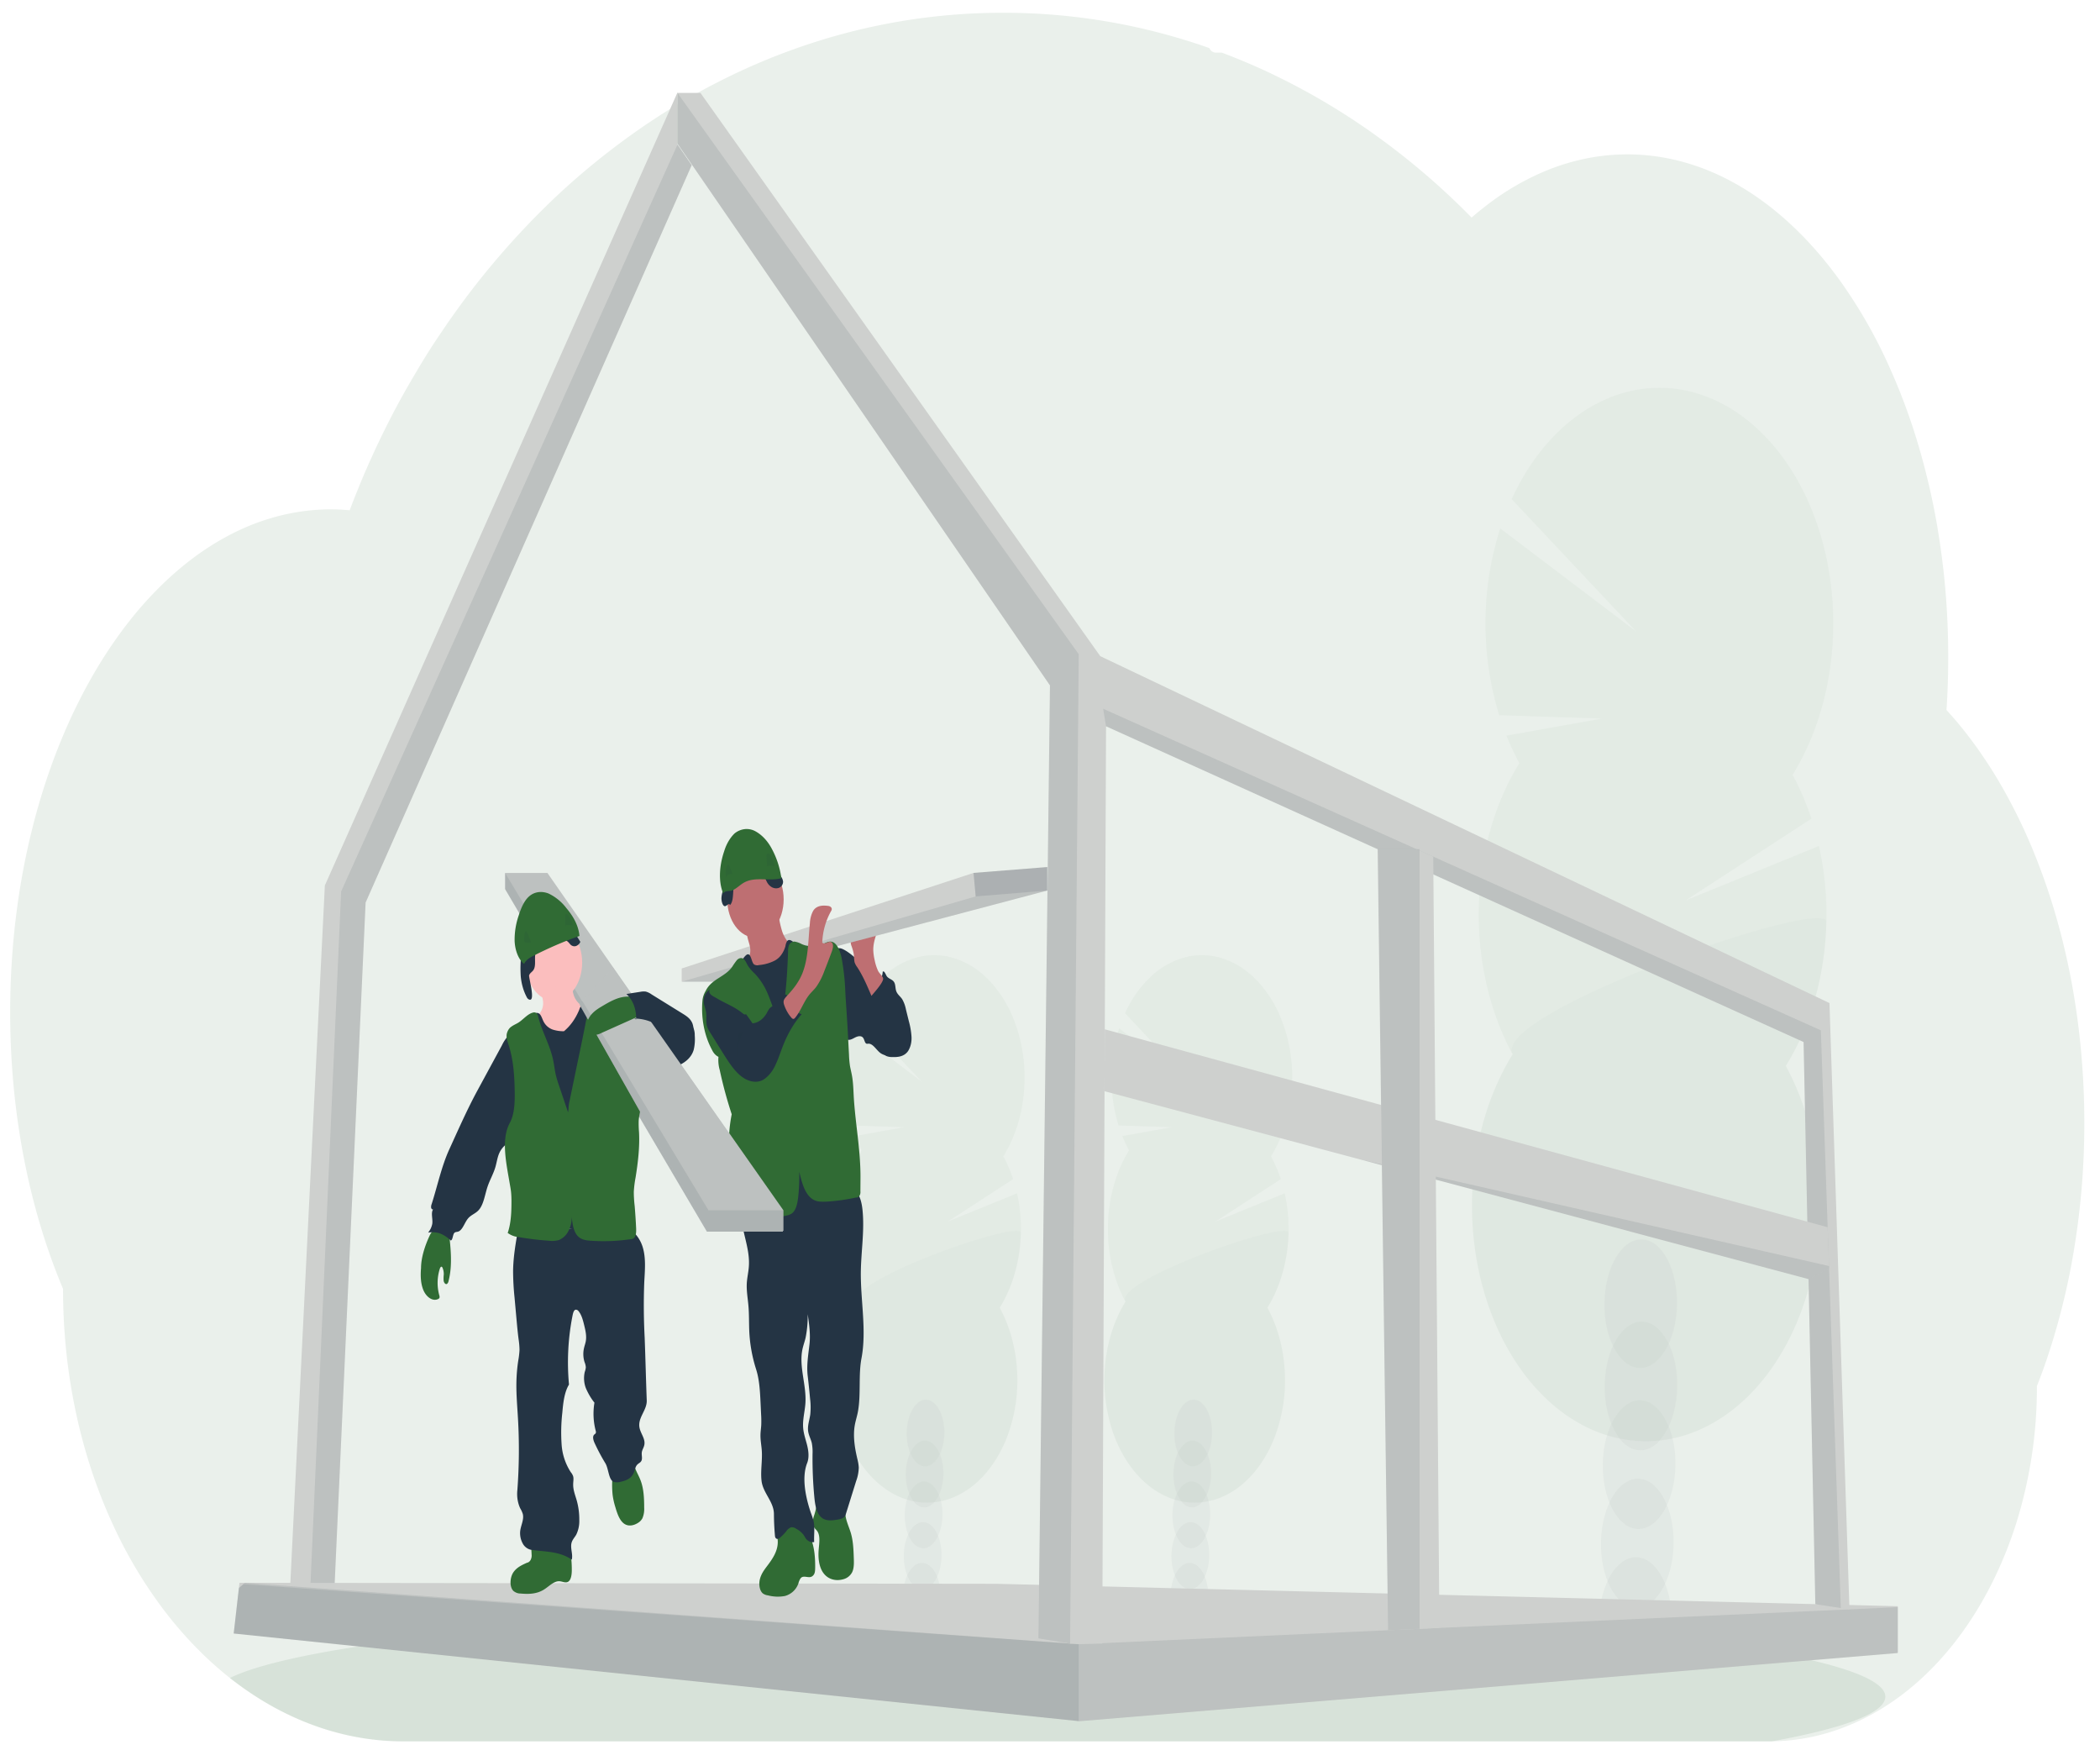 <svg fill="none" width="96" height="80" xmlns="http://www.w3.org/2000/svg" viewBox="0 0 97 81">
  <g clip-path="url(#clip0)">
    <path opacity=".1" d="M96.374 51.97a35.687 35.687 0 01-.576 6.432 32.159 32.159 0 01-1.178 4.547c-.139.407-.285.805-.44 1.195a21.064 21.064 0 01-.992 6.459c-1.187 3.654-3.303 6.61-5.964 8.326-1.664 1.075-3.482 1.641-5.325 1.656H18.598c-2.817.009-5.584-.994-8.022-2.905l-.038-.029a16.692 16.692 0 01-1.015-.874 18.194 18.194 0 01-2.084-2.328 21.133 21.133 0 01-2.291-3.846c-1.526-3.28-2.334-7.08-2.33-10.957C1.272 55.974.371 51.575.371 46.849c0-5.963 1.431-11.402 3.783-15.52.49-.86 1.027-1.67 1.606-2.422a17.02 17.02 0 011.837-2.037c.522-.49 1.066-.933 1.63-1.325a12.287 12.287 0 011.354-.815c.259-.133.521-.256.787-.368.266-.112.528-.21.787-.293a9.837 9.837 0 012.922-.497h.143c.29 0 .579.015.865.042.03-.082.063-.165.093-.245.114-.295.232-.59.35-.876a.05.05 0 010-.008l.063-.149c.096-.235.196-.468.299-.699a11.82 11.82 0 01.175-.393c.05-.11.099-.221.15-.331.251-.545.513-1.08.784-1.606l.07-.135c.042-.081.081-.16.128-.243a33.799 33.799 0 01.596-1.078c.212-.369.43-.737.652-1.105a28.075 28.075 0 01.794-1.236l.348-.515.048-.069c.042-.06.082-.121.127-.18a36.894 36.894 0 013.692-4.477c.043-.047.087-.09.13-.135a33.437 33.437 0 014.247-3.684 31.303 31.303 0 015.694-3.32 29.633 29.633 0 013.455-1.295A28.556 28.556 0 0146.338.59a28.618 28.618 0 019.536 1.634c.032.066.076.12.128.156.052.037.11.055.168.053h.274a29.696 29.696 0 012.321.984l.163.08a31.334 31.334 0 014.639 2.76 33.745 33.745 0 014.447 3.812c.225-.195.454-.382.687-.561a11.959 11.959 0 012.843-1.642c2.072-.83 4.263-.947 6.377-.338 2.71.778 5.163 2.71 7.145 5.46a22.943 22.943 0 012.275 3.973 28.482 28.482 0 011.365 3.685c.014.048.028.092.04.138a32.51 32.51 0 01.84 3.683c.009.064.02.127.03.191.198 1.214.332 2.445.401 3.685a37.015 37.015 0 01.017 3.822c0 .063-.006.128-.01.193-.008.167-.018.331-.029.5.623.68 1.205 1.424 1.743 2.227.237.35.467.715.69 1.093a25.292 25.292 0 011.776 3.685c1.379 3.524 2.17 7.67 2.17 12.109z" fill="#306B34"/>
    <path opacity=".1" d="M87.164 78.52c0 .755-1.918 1.461-5.265 2.069H18.598c-2.817.008-5.584-.995-8.022-2.906l-.037-.028c.961-.475 2.697-.918 5.06-1.318l.106-.017a84.27 84.27 0 013.538-.5c.033 0 .066-.007.099-.013 1.027-.123 2.12-.24 3.277-.347.037 0 .073-.01.11-.012.446-.043.902-.084 1.367-.123l.18-.016a241.12 241.12 0 0111.41-.662h.005c.585-.022 1.176-.042 1.773-.059.664-.021 1.336-.04 2.017-.056.519-.016 1.044-.027 1.572-.038h.012a360.73 360.73 0 017.351-.073c6.216 0 12.09.154 17.297.43h.014c.8.042 1.587.088 2.353.136l.652.042c.864.056 1.706.116 2.526.18 9.643.743 15.906 1.95 15.906 3.311z" fill="#306B34"/>
    <g opacity=".2">
      <path opacity=".2" d="M55.821 73.915c-.003.119-.013.237-.03.354a41.69 41.69 0 00-1.712-.331v-.095c.005-.331.076-.654.204-.937.168-.36.423-.585.704-.573.281.013.525.259.676.63.114.293.169.621.158.952z" fill="#243444"/>
      <path opacity=".2" d="M55.868 72.028c.02-.854-.354-1.563-.836-1.584-.481-.02-.888.655-.908 1.509-.02.854.355 1.563.836 1.584.481.02.888-.655.908-1.51z" fill="#243444"/>
      <path opacity=".2" d="M55.912 70.137c.02-.854-.354-1.563-.835-1.584-.482-.02-.888.656-.908 1.51-.02.853.354 1.562.836 1.583.48.02.887-.655.907-1.509z" fill="#243444"/>
      <path opacity=".2" d="M55.956 68.247c.02-.854-.354-1.563-.836-1.584-.481-.02-.887.655-.907 1.509-.02.854.354 1.563.835 1.584.482.02.888-.655.908-1.51z" fill="#243444"/>
      <path opacity=".2" d="M56 66.356c.02-.854-.355-1.563-.836-1.584-.481-.02-.888.655-.908 1.51-.02.853.355 1.562.836 1.583.481.02.888-.655.908-1.509z" fill="#243444"/>
      <path opacity=".2" d="M52.161 53.239a6.014 6.014 0 01-.31-.663l2.304-.412-2.48-.08a7.459 7.459 0 01-.328-2.248 7.427 7.427 0 01.354-2.24l3.27 2.479-2.995-3.185a5.315 5.315 0 011.174-1.676 3.706 3.706 0 011.57-.901 3.113 3.113 0 011.706.024 3.768 3.768 0 011.556.945 5.414 5.414 0 011.148 1.709c.292.67.48 1.415.55 2.188.07.773.02 1.556-.143 2.303a6.496 6.496 0 01-.81 2.034c.179.327.33.68.453 1.052l-3.023 1.966 3.206-1.307c.201.903.234 1.86.094 2.783-.14.924-.447 1.786-.895 2.508.466.855.744 1.87.803 2.93a7.393 7.393 0 01-.467 3.062c-.365.941-.918 1.724-1.595 2.26-.678.535-1.453.8-2.237.767-.784-.033-1.546-.365-2.197-.957s-1.167-1.42-1.487-2.39a7.504 7.504 0 01-.324-3.096c.109-1.053.434-2.043.938-2.857-.556-1.022-.842-2.268-.813-3.537.03-1.27.373-2.489.976-3.462h.002z" fill="#306B34"/>
      <path opacity=".1" d="M59.54 57.057c-.028 1.27-.373 2.49-.978 3.46.466.856.744 1.872.803 2.932a7.394 7.394 0 01-.467 3.061c-.365.941-.918 1.724-1.595 2.26-.678.535-1.453.8-2.237.767-.784-.033-1.546-.365-2.197-.957s-1.167-1.42-1.487-2.39a7.504 7.504 0 01-.324-3.096c.109-1.053.434-2.043.938-2.857-.536-.986 7.559-3.815 7.544-3.18z" fill="#243444"/>
    </g>
    <g opacity=".2">
      <path opacity=".2" d="M43.432 73.915c-.003.119-.013.237-.03.354a41.684 41.684 0 00-1.712-.331v-.095a2.37 2.37 0 01.204-.937c.168-.36.423-.585.704-.573.281.013.525.259.676.63.114.293.169.621.158.952z" fill="#243444"/>
      <path opacity=".2" d="M43.478 72.028c.02-.854-.354-1.563-.836-1.584-.481-.02-.888.656-.907 1.51-.02.854.354 1.563.835 1.583.482.02.888-.655.908-1.509z" fill="#243444"/>
      <path opacity=".2" d="M43.523 70.138c.02-.854-.355-1.563-.836-1.584-.482-.02-.888.655-.908 1.509-.02.854.354 1.563.836 1.584.481.02.887-.656.907-1.51z" fill="#243444"/>
      <path opacity=".2" d="M43.566 68.247c.02-.854-.354-1.563-.836-1.584-.481-.02-.887.655-.907 1.51-.02.853.354 1.562.835 1.583.482.02.888-.655.908-1.509z" fill="#243444"/>
      <path opacity=".2" d="M43.61 66.356c.02-.853-.354-1.563-.836-1.583-.481-.02-.888.655-.908 1.509-.02.854.355 1.563.836 1.584.481.02.888-.656.908-1.51z" fill="#243444"/>
      <path opacity=".2" d="M39.772 53.239a6.014 6.014 0 01-.31-.663l2.304-.412-2.48-.08a7.456 7.456 0 01-.328-2.248 7.423 7.423 0 01.354-2.24l3.27 2.479-2.995-3.185a5.315 5.315 0 011.174-1.676 3.705 3.705 0 011.57-.901 3.113 3.113 0 011.706.024 3.768 3.768 0 011.556.945 5.412 5.412 0 011.148 1.709c.292.67.48 1.415.55 2.188.07.773.02 1.556-.143 2.303a6.496 6.496 0 01-.81 2.034c.18.327.33.68.453 1.052l-3.023 1.966 3.206-1.307c.201.903.234 1.86.094 2.783-.14.924-.447 1.786-.895 2.508.465.855.744 1.87.803 2.93a7.393 7.393 0 01-.467 3.062c-.365.941-.918 1.724-1.595 2.26-.678.535-1.453.8-2.237.767-.784-.033-1.545-.365-2.197-.957-.651-.592-1.167-1.42-1.487-2.39a7.503 7.503 0 01-.324-3.096c.109-1.053.434-2.043.938-2.857-.556-1.022-.842-2.268-.813-3.537.03-1.27.373-2.489.976-3.462h.002z" fill="#306B34"/>
      <path opacity=".1" d="M47.151 57.057c-.028 1.27-.373 2.49-.978 3.46.465.856.744 1.872.803 2.932a7.394 7.394 0 01-.467 3.061c-.365.941-.918 1.724-1.595 2.26-.678.535-1.453.8-2.237.767-.784-.033-1.545-.365-2.197-.957-.651-.592-1.167-1.42-1.487-2.39a7.502 7.502 0 01-.324-3.096c.109-1.053.434-2.043.938-2.857-.536-.986 7.559-3.815 7.544-3.18z" fill="#243444"/>
    </g>
    <g opacity=".2">
      <path opacity=".2" d="M77.274 75.123c-.007.225-.026.45-.06.671a72.287 72.287 0 00-3.3-.634v-.182c.01-.638.146-1.26.393-1.803.326-.693.815-1.127 1.355-1.105.54.023 1.01.499 1.304 1.215.222.565.328 1.2.308 1.838z" fill="#243444"/>
      <path opacity=".2" d="M77.362 71.487c.039-1.644-.682-3.01-1.61-3.05-.926-.04-1.71 1.262-1.748 2.906-.038 1.645.682 3.01 1.61 3.05.927.04 1.71-1.261 1.748-2.906z" fill="#243444"/>
      <path opacity=".2" d="M77.447 67.847c.038-1.644-.682-3.01-1.61-3.05-.927-.039-1.71 1.262-1.748 2.907-.038 1.644.682 3.01 1.61 3.05.927.039 1.71-1.262 1.748-2.907z" fill="#243444"/>
      <path opacity=".2" d="M77.532 64.208c.039-1.645-.682-3.01-1.61-3.05-.926-.04-1.71 1.261-1.748 2.906-.038 1.645.683 3.01 1.61 3.05.927.04 1.71-1.262 1.748-2.906z" fill="#243444"/>
      <path opacity=".2" d="M77.522 60.403c.036-1.646-.687-3.01-1.614-3.048-.928-.038-1.71 1.266-1.746 2.91-.037 1.646.686 3.01 1.614 3.048.928.038 1.71-1.265 1.746-2.91z" fill="#243444"/>
      <path opacity=".2" d="M70.227 35.319c-.22-.406-.419-.831-.596-1.274l4.434-.792-4.772-.156a14.348 14.348 0 01-.634-4.327 14.29 14.29 0 01.682-4.313l6.296 4.772-5.766-6.131c.583-1.272 1.353-2.367 2.262-3.218.91-.85 1.938-1.439 3.022-1.727a5.991 5.991 0 013.28.05c1.08.322 2.098.94 2.993 1.82.895.878 1.646 1.996 2.208 3.286.561 1.289.921 2.72 1.056 4.207a14.63 14.63 0 01-.27 4.428c-.314 1.436-.843 2.768-1.553 3.915.343.63.635 1.31.871 2.026l-5.82 3.787 6.17-2.518a14.65 14.65 0 01.185 5.351c-.268 1.777-.859 3.435-1.719 4.825.896 1.647 1.431 3.602 1.546 5.642.114 2.04-.198 4.082-.9 5.893s-1.766 3.318-3.071 4.349c-1.305 1.03-2.797 1.543-4.306 1.478-1.51-.064-2.975-.703-4.229-1.843-1.254-1.14-2.246-2.734-2.863-4.602-.616-1.867-.832-3.932-.624-5.958.21-2.027.835-3.932 1.805-5.5-1.07-1.968-1.62-4.366-1.564-6.809.057-2.443.718-4.79 1.877-6.662z" fill="#306B34"/>
      <path opacity=".1" d="M84.434 42.669c-.053 2.443-.714 4.79-1.875 6.663.896 1.647 1.432 3.602 1.546 5.642.114 2.04-.198 4.082-.9 5.894-.702 1.81-1.766 3.318-3.07 4.348-1.305 1.03-2.797 1.543-4.307 1.478-1.51-.064-2.975-.703-4.229-1.843-1.254-1.14-2.246-2.734-2.862-4.602-.617-1.867-.833-3.932-.624-5.958.209-2.026.834-3.932 1.805-5.5-1.039-1.9 14.545-7.345 14.516-6.122z" fill="#243444"/>
    </g>
    <path d="M13.237 75.317l.855-.003h1.206l1.524-33.545L31.916 7.644l-.656-.954V4.274L14.936 40.978l-1.699 34.339z" fill="#CED0CE"/>
    <path opacity=".1" d="M14.183 75.314h1.115l1.524-33.545L31.916 7.644l-.656-.954-15.57 34.567-1.507 34.057z" fill="#243444"/>
    <path d="M10.718 75.596l39.11 4.055.034.004 37.85-3.154.03-.002v-2.166l-41.707-1.037-34.796-.045h-.255l-.027.243-.24 2.102z" fill="#CED0CE"/>
    <path opacity=".1" d="M10.718 75.596l39.11 4.055.034.004 37.85-3.154.03-.042v-2.08h-.034l-37.88 1.713-38.59-2.841h-.005l-.069.06-.207.183-.24 2.102z" fill="#243444"/>
    <path opacity=".1" d="M10.718 75.596l39.11 4.055v-3.559l-38.664-2.78-.207.182-.24 2.102z" fill="#243444"/>
    <path d="M31.255 6.644l17.243 25.074-.533 44.104 1.464.24.025.004h1.464l.176-42.455L83.38 48.224l.544 26.016 1.179.18.4.06-.925-28.06-33.752-16.054L32.32 4.299h-1.065v2.345z" fill="#CED0CE"/>
    <path opacity=".1" d="M50.96 32.8l.134.812L83.38 48.222l.544 26.016 1.179.18-.924-26.737L50.96 32.8zM31.255 6.644l17.243 25.074-.533 44.104 1.464.24.4-45.787L31.255 4.299v2.345z" fill="#243444"/>
    <path d="M51.024 50.5l11.842 3.16h.004l20.74 5.536.95-.516-.003-.09-.062-1.795-33.46-9.16-.011 2.865z" fill="#CED0CE"/>
    <path opacity=".1" d="M62.87 53.66l20.74 5.536.95-.516-.003-.09-21.687-4.93z" fill="#243444"/>
    <path d="M63.663 39.3l.32 23.889.166 12.256 1.458-.066.917-.042-.285-35.692-.632-.285-.139-.06h-1.805z" fill="#CED0CE"/>
    <path opacity=".1" d="M63.676 39.294v.006l.307 23.889.166 12.256 1.458-.066V39.294h-1.931z" fill="#243444"/>
    <path d="M40.822 45.4c.086.064.167.136.245.216.091.108.173.23.244.363.35.613.673 1.325.638 2.098.001.113-.014.224-.046.329a.922.922 0 01-.135.279c-.145.166-.352.174-.54.174-.206 0-.422 0-.6-.144-.178-.143-.326-.422-.536-.416a.203.203 0 01-.09 0c-.072-.032-.087-.161-.134-.243-.082-.147-.254-.11-.382-.046s-.27.16-.396.086a.51.51 0 01-.172-.233c-.302-.663-.367-1.459-.424-2.228-.035-.469-.302-2.065.436-1.702.326.159.63.477.927.71l.965.758z" fill="#243444"/>
    <path d="M40.094 45.558a.301.301 0 00.226.093.318.318 0 00.221-.117c.121-.148.199-.352.218-.572.081-.034.123.11.175.199.091.15.277.148.36.308.058.11.045.264.086.389.053.16.184.245.274.375.084.143.145.308.179.485l.134.543a3.5 3.5 0 01.122.704c.008.12-.001.241-.028.357-.026.115-.07.222-.127.315-.18.262-.473.29-.733.282a.712.712 0 01-.258-.041c-.23-.097-.378-.412-.44-.729-.06-.317-.054-.65-.09-.974a4.88 4.88 0 00-.204-.925c-.071-.23-.269-.572-.265-.816.058 0 .1.073.15.124z" fill="#243444"/>
    <path d="M40.386 44.44a2.409 2.409 0 01-.066-.485c0-.331.112-.643.224-.939l-.931.172c-.113.02-.238.051-.302.178a.573.573 0 000 .408c.047.126.084.258.11.394.003.12.013.238.031.355.029.085.07.163.12.228.266.4.466.872.665 1.339-.006-.014.561-.609.539-.803-.013-.11-.177-.243-.23-.35a2.145 2.145 0 01-.16-.497z" fill="#BE6F72"/>
    <path d="M48.374 40.126v1.087l-13.748 3.633-.713.586h-2.46v-.613l13.506-4.422 3.415-.271z" fill="#CED0CE"/>
    <path opacity=".1" d="M48.374 41.213l-13.748 3.633-.713.585h-2.46l13.607-3.945 3.314-.273z" fill="#243444"/>
    <path d="M37.336 71.003c-.153-.252-.364-.425-.6-.493a.82.82 0 00-.696.12.38.38 0 00-.119.125c-.081.155-.03.368-.022.56.019.465-.255.844-.501 1.17-.132.174-.267.36-.326.598-.06.237-.016.539.144.663.07.047.146.076.224.084.26.068.527.079.79.03a.912.912 0 00.628-.593.693.693 0 01.105-.235c.143-.153.363.027.526-.082.135-.091.14-.234.142-.421.005-.52-.052-1.107-.295-1.526zM39.292 70.983c.1.358.114.747.127 1.13.008.22.013.457-.075.643a.642.642 0 01-.425.332c-.34.095-.733.005-.953-.36-.168-.28-.203-.663-.172-1.025.026-.297.082-.645-.075-.856-.041-.056-.094-.096-.132-.157-.081-.135-.068-.338-.024-.503.057-.159.1-.326.128-.498.006-.082 1.103.057 1.204.124.138.092.117.246.158.431.058.258.17.492.24.739z" fill="#306B34"/>
    <path d="M39.494 55.12c.215.188.298.559.331.904.092.944-.069 1.898-.081 2.85-.012 1.336.274 2.695.03 3.988-.146.773-.022 1.657-.159 2.437-.04.232-.116.45-.155.683-.081.502.004 1.028.12 1.52.036.132.06.27.069.411-.006.217-.047.43-.12.623l-.489 1.567c-.054.175-.27.204-.407.227-.26.042-.549.072-.755-.145-.206-.218-.256-.582-.288-.923a19.087 19.087 0 01-.081-1.968 2.177 2.177 0 00-.034-.512c-.044-.188-.143-.352-.17-.552-.034-.258.063-.512.099-.773.024-.238.022-.48-.008-.716a38.186 38.186 0 00-.11-1.058c-.06-.492.025-.977.081-1.469.053-.463-.015-.934-.081-1.394.005.373-.029.745-.102 1.105-.043.175-.105.343-.143.522-.167.803.19 1.645.139 2.477-.024.388-.136.773-.105 1.156.022.28.118.538.184.805s.1.573 0 .823c-.264.678-.066 1.6.17 2.295.049.124.09.251.126.382.07.314.012.65.03.978a.34.34 0 01-.204-.018.444.444 0 01-.178-.138c-.036-.05-.065-.11-.1-.163a1.008 1.008 0 00-.34-.289.356.356 0 00-.245-.076.495.495 0 00-.233.196c-.08.096-.166.184-.255.264a.273.273 0 01-.13.078.089.089 0 01-.07-.015.143.143 0 01-.05-.068.255.255 0 01-.01-.057c-.03-.334-.046-.67-.048-1.005 0-.578-.51-.975-.574-1.546-.052-.46.044-.93.012-1.394-.016-.238-.064-.472-.061-.71 0-.155.026-.307.035-.46.007-.17.005-.341-.006-.511l-.025-.534c-.025-.526-.052-1.064-.205-1.546a6.822 6.822 0 01-.318-1.775c-.016-.387-.005-.773-.038-1.161-.03-.35-.095-.698-.076-1.05.016-.27.082-.533.097-.805.032-.523-.115-1.03-.23-1.53-.114-.5-.2-1.055-.048-1.538a.538.538 0 01.104-.205.392.392 0 01.192-.097 11.119 11.119 0 014.256-.368c.233.018.458.113.657.277z" fill="#243444"/>
    <path d="M34.867 43.39c.72 0 1.305-.791 1.305-1.768s-.584-1.77-1.305-1.77c-.722 0-1.306.793-1.306 1.77s.584 1.769 1.306 1.769z" fill="#BE6F72"/>
    <path d="M34.614 43.831a.849.849 0 010 .308.776.776 0 01-.086.195c-.126.22-.266.427-.418.616.078.234.217.42.39.522.173.1.354.17.54.209a.566.566 0 00.283.027c.087-.03.17-.081.244-.15l.726-.59c.11-.08.21-.179.301-.294.133-.185.209-.433.21-.691a.241.241 0 00-.025-.13.152.152 0 00-.1-.057c-.255-.076-.456-.357-.57-.675a4.619 4.619 0 01-.198-1.023l-.774.552c-.115.083-.229.166-.348.237-.076.047-.229.085-.283.18-.102.172.08.556.108.764z" fill="#BE6F72"/>
    <path d="M34.115 44.629c-.11.122-.196.28-.25.458-.05.22 0 .454.045.672.214.932.378 1.884.49 2.848.068.663.093 1.335.127 2.006.068 1.367.167 3.547.3 4.905.49.03.966-.164 1.451-.234.907-.13 1.84.168 2.727-.11-.215-1.152-.43-3.12-.645-4.27a10.758 10.758 0 01-.197-1.386c-.02-.337-.008-.674-.004-1.013.007-.663-.02-1.326-.047-1.988-.03-.773-.062-1.546-.197-2.302a.497.497 0 00-.095-.253c-.081-.08-.187-.052-.284-.035-.297.052-.598-.045-.846-.271-.108-.1-.252-.221-.352-.11a.561.561 0 00-.082.235 1.272 1.272 0 01-.2.415.885.885 0 01-.31.266 1.987 1.987 0 01-.722.2.271.271 0 01-.224-.033c-.116-.096-.124-.442-.27-.465-.128-.02-.329.353-.415.465z" fill="#243444"/>
    <path d="M36.044 47.325c-.301-.39-.433-.955-.652-1.435a3.06 3.06 0 00-.564-.84 1.946 1.946 0 01-.306-.352c-.078-.129-.136-.301-.254-.35a.23.23 0 00-.146.005.299.299 0 00-.128.097c-.072.092-.14.19-.204.293-.346.485-.953.553-1.227 1.114a1.076 1.076 0 00-.146.414c-.078.816.077 1.642.435 2.308.07.154.176.27.302.33-.017.207.003.415.059.608.15.7.336 1.383.555 2.049-.052.26-.089.525-.11.794-.056.674-.003 1.359-.057 2.035-.044.552-.163 1.09-.167 1.643 0 .088.005.193.062.238.03.021.063.03.097.028l1.002.04c.582.024 1.17.047 1.743-.099a.6.6 0 00.219-.093c.194-.147.258-.479.29-.773.04-.383.056-.77.047-1.155.122.52.266 1.057.633 1.283.194.119.416.11.628.102a8.858 8.858 0 001.369-.19c.028.004.056 0 .083-.013a.185.185 0 00.07-.062.271.271 0 00.041-.097.327.327 0 00.006-.112l.004-.603c.01-1.225-.214-2.395-.301-3.615-.028-.384-.025-.773-.095-1.15-.028-.157-.07-.312-.095-.47a4.508 4.508 0 01-.04-.472l-.064-1.215c-.03-.562-.074-1.104-.105-1.665a10.759 10.759 0 00-.175-1.619c-.07-.331-.218-.707-.474-.748-.136-.02-.268.06-.397.116a1.21 1.21 0 01-.978-.005c-.098-.053-.2-.09-.305-.11a.228.228 0 00-.155.027.33.33 0 00-.124.13.741.741 0 00-.043.278c-.038 1.103-.11 2.239-.334 3.311z" fill="#306B34"/>
    <path d="M34.732 47.358c-.376-.536-.761-1.083-1.245-1.424-.191-.135-.408-.236-.619-.186-.211.051-.408.3-.398.59.007.18.087.339.113.516.029.199-.013.41.032.603.037.126.093.242.163.339l.577.926c.245.387.49.779.804 1.046.315.267.722.392 1.068.202.246-.155.45-.41.585-.728.143-.309.245-.647.379-.966.21-.51.485-.964.815-1.34-.17-.06-.382-.143-.489-.33a1.248 1.248 0 01-.077-.19l-.133-.387a.25.25 0 00-.131.028.333.333 0 00-.113.097 2.56 2.56 0 01-.182.25c-.115.117-.27.15-.375.283-.04.057-.077.12-.109.186-.079.14-.179.256-.294.34a.746.746 0 01-.371.145z" fill="#243444"/>
    <path d="M37.036 45.05c.283-.7.27-1.538.35-2.327.01-.21.064-.41.156-.578.163-.25.451-.253.697-.22.073.01.163.057.16.155a.228.228 0 01-.038.094 3.23 3.23 0 00-.402 1.449c.128.12.326-.127.449 0 .081.093.044.276-.005.408-.114.307-.23.612-.351.915a3.125 3.125 0 01-.373.727c-.103.135-.225.241-.33.373-.244.31-.392.75-.644 1.052a.125.125 0 01-.082.056.124.124 0 01-.086-.052c-.126-.139-.23-.31-.308-.504-.096-.241-.081-.312.07-.482.284-.304.56-.63.737-1.067z" fill="#BE6F72"/>
    <path d="M34.26 46.884c.048.04.108.087.162.053a.207.207 0 00.055-.072c.093-.169.17-.352.231-.546a.268.268 0 00.017-.088c0-.07-.046-.123-.09-.163a3.04 3.04 0 00-.74-.477c-.215-.111-.44-.207-.668-.18a.515.515 0 00-.246.092.714.714 0 00-.2.216c-.163.283.11.37.281.472.396.244.825.386 1.197.693z" fill="#306B34"/>
    <path opacity=".1" d="M34.002 48.76a.217.217 0 00.005.076.178.178 0 00.03.064c.023-.157-.008-.322.017-.48.036-.238.206-.417.22-.655-.311-.083-.269.74-.272.996z" fill="#243444"/>
    <path opacity=".2" d="M48.374 40.126v1.087l-3.314.273-.1-1.089 3.414-.271z" fill="#243444"/>
    <path d="M33.691 41.885c.207-.229.087-.708.228-1.015.081-.168.219-.256.354-.331.163-.104.338-.17.518-.195.09-.011.18.004.265.047a.62.62 0 01.224.197c.053.082.089.181.138.266.062.1.142.174.233.217.09.042.187.05.28.024a.302.302 0 00.214-.295.47.47 0 00-.097-.236l-.234-.35c-.264-.398-.559-.82-.947-.919-.271-.07-.548.029-.809.147-.105.047-.223.118-.253.263-.02.1.01.207-.007.308-.033.2-.223.267-.31.435-.089.168-.062.367-.087.552-.025.186-.099.367-.108.559-.005.116.038.331.134.373.096.042.205-.185.264-.047z" fill="#243444"/>
    <path d="M36.066 40.641a3.983 3.983 0 00-.433-1.343c-.193-.372-.461-.66-.772-.83a.846.846 0 00-.49-.098.915.915 0 00-.471.2c-.214.208-.38.492-.48.821-.211.616-.29 1.37-.044 1.961.098-.16.266-.088.414-.146.186-.072.343-.24.52-.345.534-.32 1.186-.06 1.756-.22z" fill="#306B34"/>
    <path opacity=".1" d="M33.5 40.607c-.018-.199-.03-.43.074-.57a.059.059 0 01.02-.021.04.04 0 01.023-.006.056.056 0 01.02.015 2.885 2.885 0 01.167.43.235.235 0 00-.183.018.347.347 0 00-.143.154M35.405 40.046l-.03-.394a.243.243 0 01.007-.097.1.1 0 01.053-.053.071.071 0 01.066.008c.04.03.073.075.095.13.068.14.124.291.168.45a.735.735 0 00-.397.006M36.135 56.046v.9l-.562.051H32.62v-.951h3.516z" fill="#243444"/>
    <path d="M36.135 56.046v.951h-3.516L23.28 41.148V40.4h1.958l10.897 15.647z" fill="#CED0CE"/>
    <path opacity=".1" d="M36.135 56.046v.951h-3.516L23.28 41.148V40.4h1.958l10.897 15.647z" fill="#243444"/>
    <path opacity=".1" d="M36.135 56.046v.951h-3.516L23.28 41.148V40.4l9.39 15.647h3.465z" fill="#243444"/>
    <path d="M24.505 71.931a.447.447 0 01-.044.258.289.289 0 01-.075.09.204.204 0 01-.095.042c-.227.104-.467.207-.628.442-.16.235-.192.671 0 .862.099.08.212.122.326.12.37.035.755.028 1.09-.184.24-.15.465-.406.728-.383.136.011.281.097.403.013.121-.084.155-.318.156-.513a5.067 5.067 0 00-.134-1.203c-.012-.053-.53-.093-.593-.11l-.628-.11c-.12-.021-.376-.143-.47-.008-.093.135-.036.524-.036.684zM28.255 69.175c.026.199.07.393.129.579.087.3.198.62.412.765.194.131.432.084.63-.04a.57.57 0 00.209-.216 1.11 1.11 0 00.081-.496c0-.427-.019-.869-.163-1.249-.124-.331-.34-.616-.343-.983l-.742.195a.185.185 0 00-.11.058.292.292 0 00-.047.12c-.08.414-.098.844-.056 1.267zM19.388 58.685c-.031.355-.018.736.119 1.043.137.307.425.51.674.388a.09.09 0 00.036-.023c.01-.011.02-.025.026-.04a.204.204 0 00-.011-.11 2.17 2.17 0 01.025-1.228c.017-.051.052-.11.09-.091a.102.102 0 01.037.05c.04.093.059.199.057.306a1.53 1.53 0 00-.007.292c.016.095.09.185.156.144a.199.199 0 00.048-.061.265.265 0 00.026-.082c.182-.712.1-1.49.016-2.236a.155.155 0 00-.006-.05.124.124 0 00-.021-.042.086.086 0 00-.032-.026.065.065 0 00-.038-.004c-.384-.052-.595-.177-.815.308-.189.408-.38.97-.38 1.462z" fill="#306B34"/>
    <path d="M23.885 56.873c-.114.642-.229 1.293-.236 1.953.002.411.025.822.068 1.23l.086.955c.03.323.058.644.1.963.026.165.04.332.043.5-.009.166-.028.33-.058.492-.052.338-.08.682-.086 1.027-.009.552.042 1.104.073 1.656.064 1.1.054 2.206-.028 3.304-.033.297.014.6.133.852.049.08.089.168.119.262.06.253-.082.506-.119.766a.993.993 0 00.103.574.576.576 0 00.372.31c.652.104 1.322.056 1.91.46.062-.245-.074-.523-.012-.772.04-.155.147-.255.22-.386a1.43 1.43 0 00.14-.673 3.253 3.253 0 00-.12-.913c-.07-.244-.169-.483-.163-.744 0-.128.033-.262-.005-.38a.602.602 0 00-.105-.178 2.682 2.682 0 01-.427-1.309 8.147 8.147 0 01.035-1.451c.04-.457.093-.94.308-1.296-.1-1.082-.041-2.18.172-3.23.021-.097.054-.21.128-.233a.14.14 0 01.086.016.195.195 0 01.07.068c.128.162.19.397.245.622.06.244.123.505.076.755-.02.11-.058.207-.081.313-.05.213-.041.443.024.648a.783.783 0 01.059.244.857.857 0 01-.049.212c-.03.131-.04.269-.028.405s.044.267.096.385c.104.234.232.448.38.633a3.107 3.107 0 00.068 1.336.219.219 0 01-.004.063c-.015.042-.052.057-.082.087-.081.09-.03.262.024.38.15.324.315.635.495.93.163.264.148.773.391.868.102.03.208.03.31 0 .24-.05.507-.144.624-.431.048-.118.068-.262.143-.35.075-.088.172-.104.213-.21.042-.106-.005-.245.01-.368.013-.122.092-.22.117-.35.06-.298-.196-.543-.231-.848-.05-.441.36-.773.343-1.214-.036-.96-.059-1.924-.095-2.884a28.162 28.162 0 01-.02-2.582c.029-.536.082-1.097-.063-1.595a1.633 1.633 0 00-1.341-1.172c-.557-.075-1.112.104-1.664.221a7.79 7.79 0 01-2.767.079z" fill="#243444"/>
    <path d="M25.54 46.318c.72 0 1.306-.792 1.306-1.769 0-.977-.585-1.769-1.306-1.769-.721 0-1.306.792-1.306 1.77 0 .976.585 1.768 1.306 1.768z" fill="#FBBEBE"/>
    <path d="M25.008 46.648a.739.739 0 01-.214.34.452.452 0 01-.318.116c-.047.265.066.533.196.741.269.425.616.744 1.007.925.39.182.81.219 1.215.108a.968.968 0 00.437-.248c.177-.199.295-.477.334-.784.038-.304.049-.614.032-.922a.301.301 0 00-.036-.17.15.15 0 00-.114-.05c-.275-.034-.563-.048-.805-.231-.242-.184-.414-.598-.298-.938-.018.053-.494.079-.557.09-.197.037-.393.08-.589.128a.827.827 0 00-.276.07c-.118.083-.074.042-.046.193.041.23.102.394.032.632z" fill="#FBBEBE"/>
    <path d="M26.002 47.724a1.627 1.627 0 01-.523-.078.765.765 0 01-.428-.388c-.06-.124-.1-.28-.196-.349-.157-.11-.337.076-.462.247a1.898 1.898 0 01-.393.429c-.174.124-.378.169-.543.316a1.756 1.756 0 00-.326.477l-1.155 2.13c-.463.858-.867 1.778-1.28 2.682-.358.783-.546 1.684-.815 2.529a.37.37 0 00-.026.17c.01.057.062.104.098.07-.122.164-.015.442-.044.672a.897.897 0 01-.194.412c.18-.032.362-.02.538.034.183.07.355.182.509.331.098-.02.09-.258.163-.346.044-.052.109-.046.167-.061.218-.058.304-.412.471-.612.14-.167.337-.22.484-.378.24-.255.291-.709.417-1.085.106-.32.274-.598.368-.924.061-.212.09-.442.178-.638.14-.315.402-.483.652-.634.158-.097.326-.196.496-.18-.009.513-.057 1.019.025 1.52.029.177.069.349.103.525.156.79.192 1.614.2 2.429a4.113 4.113 0 011.14-.186c.303-.012.605.041.907.034.359-.01.713-.103 1.072-.136.359-.033.734 0 1.05.22-.025-.7-.01-1.4.044-2.098l.086-1.097c.02-.319.056-.636.109-.948.047-.251.116-.494.168-.745.183-.883.15-1.826.115-2.746-.018-.473-.153-.938-.311-1.358a4.133 4.133 0 00-.196-.451 2.2 2.2 0 00-.74-.83 1.5 1.5 0 00-.944-.241.267.267 0 00-.12.035.536.536 0 00-.154.249c-.169.41-.413.754-.71.998zM24.391 45.136c.037-.11.136-.152.196-.24.116-.168.064-.436.081-.663a.919.919 0 01.465-.726c.237-.103.489-.125.734-.063a.595.595 0 01.33.149c.043.042.082.096.122.135.073.06.16.078.243.052a.348.348 0 00.2-.193c-.288-.47-.608-.967-1.046-1.112a1.606 1.606 0 00-.457-.058c-.203-.006-.413-.01-.6.095-.255.142-.435.47-.527.824-.08.358-.123.73-.128 1.104-.017.25-.017.5 0 .75.032.342.125.667.272.947.02.044.048.079.082.103.372.22.003-1.013.033-1.105z" fill="#243444"/>
    <path d="M26.72 43.315c-.045-.52-.319-.95-.61-1.296a2.246 2.246 0 00-.819-.668c-.307-.122-.66-.096-.924.153-.212.2-.347.518-.45.838a3.443 3.443 0 00-.197 1.215c.02.417.17.84.438 1.05.096-.191.264-.29.424-.37.7-.359 1.413-.667 2.138-.922z" fill="#306B34"/>
    <path opacity=".1" d="M24.248 43.098c.026 0 .043.037.056.066.067.14.123.288.17.442-.095.028-.259.059-.306-.055-.025-.058.005-.458.08-.453zM26.105 42.849c-.02.025-.042-.027-.042-.064v-.429c0-.012.002-.024.006-.034a.043.043 0 01.012-.013.032.032 0 01.015-.005c.066-.01.12.066.163.14a2.6 2.6 0 01.167.376l-.345-.014" fill="#243444"/>
    <path d="M30.408 49.943c.075-.096.155-.185.24-.266.226-.204.499-.285.752-.415.254-.13.511-.341.61-.683.05-.215.065-.44.047-.663a.877.877 0 00-.036-.273.516.516 0 00-.129-.19c-.344-.344-.805-.372-1.232-.336a6.158 6.158 0 00-2.723.92.253.253 0 00-.114.11.417.417 0 00-.022.154c-.015.326.016.653.092.962.112.393.344.71.44 1.111.045.18.06.371.098.552a.823.823 0 00.229.462c.322.26.626-.09.85-.361l.898-1.084z" fill="#243444"/>
    <path d="M26.192 51.473l-.413-1.221a5.224 5.224 0 01-.157-.523c-.047-.213-.07-.434-.114-.648-.145-.713-.511-1.307-.69-2.006a.438.438 0 00-.066-.17.194.194 0 00-.088-.049.162.162 0 00-.094.005c-.25.059-.444.316-.673.462-.105.066-.22.11-.326.187a.45.45 0 00-.137.144.638.638 0 00-.081.208c-.025.169.037.331.089.496.221.678.272 1.435.282 2.177.007.5-.012 1.035-.23 1.436-.417.773-.15 1.908.006 2.843.02.11.041.23.054.347.014.146.02.294.019.442 0 .495-.02 1.007-.174 1.456.152.11.318.173.49.188.473.082.948.14 1.425.172.15.02.3.009.448-.03a.854.854 0 00.438-.402c.109-.196.166-.435.164-.68.026.305.074.637.238.85.164.211.402.244.625.26a8.6 8.6 0 001.883-.072.258.258 0 00.116-.036c.12-.082.127-.307.117-.488a27.99 27.99 0 00-.067-1.015 5.619 5.619 0 01-.04-.65c.013-.223.04-.445.082-.662.11-.689.196-1.392.16-2.098a4.783 4.783 0 01-.016-.518c.021-.39.173-.76.144-1.148-.081-1.14-.147-2.31-.382-3.41-.043-.196-.096-.407-.223-.52-.163-.147-.392-.07-.578-.164a1.433 1.433 0 01-.249-.2.944.944 0 00-.561-.234c-.15-.008-.318.038-.408.201a.996.996 0 00-.082.302c-.118.673-.256 1.34-.395 2.005l-.133.638-.356 1.714c-.035.182-.011.239-.047.41z" fill="#306B34"/>
    <path d="M28.276 44.786l7.884 11.225v.952h-3.515L26.72 46.487" fill="#CED0CE"/>
    <path opacity=".1" d="M28.276 44.786l7.884 11.225v.952h-3.515L26.72 46.487" fill="#243444"/>
    <path opacity=".1" d="M26.846 46.34l.025.011 5.824 9.66h3.465v.952h-3.515L26.72 46.487l.126-.148z" fill="#243444"/>
    <path d="M27.753 46.575c-.286.17-.603.386-.688.792a.61.61 0 00-.01.221c.02.087.06.163.113.218a.286.286 0 00.185.092.758.758 0 00.392-.097l1.683-.753c.046-.02.098-.05.11-.11a.249.249 0 00-.017-.11c-.052-.173-.103-.525-.212-.646-.09-.097-.268-.063-.376-.06-.417.004-.81.233-1.18.453z" fill="#306B34"/>
    <path d="M29.253 47.138c.284-.002.566.058.836.175.27.12.51.342.692.64.052.084.09.183.109.29.016.11.282.177.223.252.179-.039.136.075.317.073.181-.003.377-.066.485-.261.075-.16.109-.35.096-.54a1.21 1.21 0 00-.054-.382c-.082-.232-.27-.357-.442-.464l-1.456-.902a.818.818 0 00-.269-.13.743.743 0 00-.237.008l-.66.103c.145.127.262.302.341.508.08.207.117.438.11.67" fill="#243444"/>
  </g>
  <defs>
    <clipPath id="clip0">
      <path fill="#fff" transform="translate(.374 .589)" d="M0 0h96v80H0z"/>
    </clipPath>
  </defs>
</svg>
